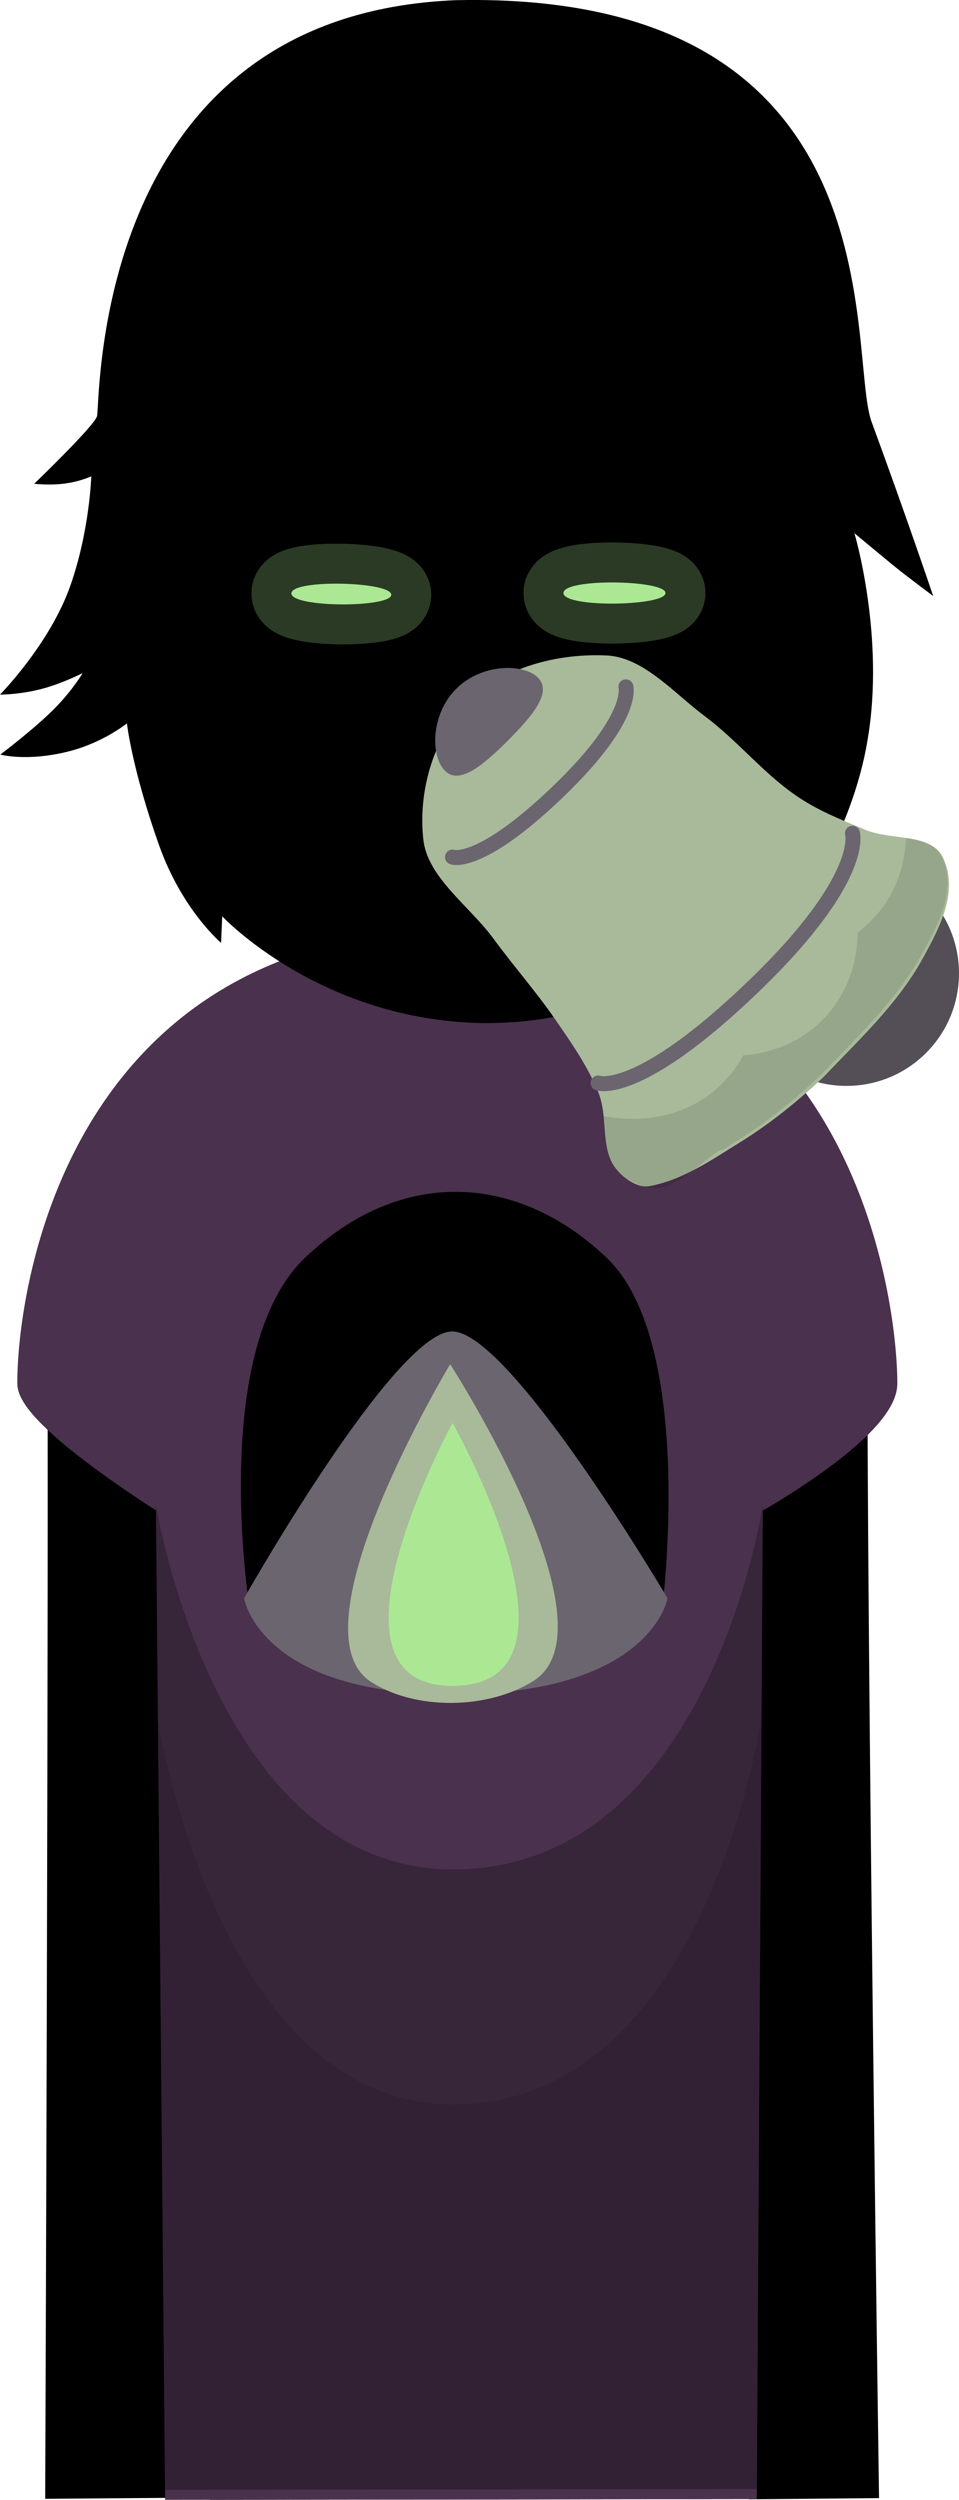 <svg version="1.1" xmlns="http://www.w3.org/2000/svg" xmlns:xlink="http://www.w3.org/1999/xlink" width="95.953" height="249.998" viewBox="0,0,95.953,249.998"><g transform="translate(-274.504,-55.502)"><g data-paper-data="{&quot;isPaintingLayer&quot;:true}" fill-rule="nonzero" stroke-linejoin="miter" stroke-miterlimit="10" stroke-dasharray="" stroke-dashoffset="0" style="mix-blend-mode: normal"><g stroke-linecap="butt"><path d="M280.03,304.392c0,0 0.365,-94.384 0.207,-118.012c-0.055,-8.153 8.187,-36.761 40.202,-36.921c31.602,-0.158 39.857,29.487 39.849,36.897c-0.056,34.06 1.154,117.986 1.154,117.986l-10.997,0.096l-0.159,-114.843c0,0 0.075,-3.099 -2.816,-3.154c-3.434,-0.065 -2.945,3.116 -2.945,3.116l0.205,114.87l-48.214,0.072l-0.305,-115.233c0,0 0.279,-2.919 -2.886,-2.934c-3.111,-0.015 -2.816,2.909 -2.816,2.909l0.353,115.067z" fill="#000000" stroke="#000000" stroke-width="2"/><path d="M277.237,193.88c-0.055,-8.153 4.187,-44.261 43.202,-44.421c39.015,-0.16 42.857,36.987 42.849,44.397c-0.008,4.658 -13.46,12.133 -13.46,12.133l-0.597,98.438l-57.214,0.072l-0.912,-98.509c0,0 -13.844,-8.61 -13.868,-12.11z" fill="#4a314d" stroke="#4a314d" stroke-width="2"/><g stroke="#4a314d" stroke-width="0"><path d="M299.423,215.958c0,0 -3.973,-25.565 5.6,-34.674c9.573,-9.109 21.288,-8.457 30.177,0c8.888,8.457 5.6,34.674 5.6,34.674c0,0 -1.159,7.604 -21.049,7.604c-19.252,0 -20.327,-7.604 -20.327,-7.604z" fill="#000000"/><path d="M298.923,215.345c0,0 15.088,-26.69 20.827,-26.69c5.808,0 21.549,26.69 21.549,26.69c0,0 -1.659,9.607 -21.549,9.607c-19.252,0 -20.827,-9.607 -20.827,-9.607z" fill="#6b6570"/><path d="M311.616,223.691c-8.093,-5.234 7.932,-31.759 7.932,-31.759c0,0 16.933,26.276 8.318,31.682c-4.609,2.892 -11.845,2.926 -16.25,0.077z" data-paper-data="{&quot;index&quot;:null}" fill="#a8ba9a"/><path d="M319.786,197.814c0,0 14.867,26.287 0,26.287c-14.389,0 0,-26.287 0,-26.287z" data-paper-data="{&quot;index&quot;:null}" fill="#ace894"/></g><path d="M319.939,242.459c25.57,-0.105 30.889,-36.471 30.889,-36.471l-0.597,98.438l-59.214,0.072l-0.912,-98.509c0,0 5.815,36.567 29.834,36.469z" fill-opacity="0.251" fill="#000000" stroke="#4a314d" stroke-width="0"/><path d="M319.939,265.959c25.57,-0.105 30.889,-39.471 30.889,-39.471l-0.597,77.938l-59.214,0.072l-0.912,-78.009c0,0 5.815,39.567 29.834,39.469z" fill-opacity="0.098" fill="#000000" stroke="#4a314d" stroke-width="0"/></g><path d="" fill="#a8ba9a" stroke="#4a314d" stroke-width="0" stroke-linecap="butt"/><path d="" fill="#a8ba9a" stroke="#4a314d" stroke-width="0" stroke-linecap="butt"/><path d="" fill-opacity="0.106" fill="#000000" stroke="none" stroke-width="0.601" stroke-linecap="butt"/><g><path d="M277.927,103.88c0,0 6.163,-5.922 6.292,-6.788c0.337,-2.271 -0.168,-40.173 35.968,-41.574c44.636,-0.914 39.015,35.349 41.531,42.19c3.45,9.381 6.157,17.4 6.157,17.4c0,0 -2.767,-2.054 -4.08,-3.134c-1.224,-1.008 -3.801,-3.146 -3.801,-3.146c0,0 3.091,10.348 1.311,20.695c-1.562,9.481 -7.298,17.225 -7.298,17.225l-1.155,-2.347c0,0 -1.023,2.198 -2.16,3.333c-1.137,1.135 -3.439,2.913 -3.439,2.913l-0.092,-3.704c0,0 -7.06,11.018 -24.351,10.872c-16.306,-0.255 -26.072,-10.675 -26.072,-10.675l-0.116,2.655c0,0 -3.895,-3.293 -6.181,-9.708c-2.725,-7.646 -3.239,-12.243 -3.239,-12.243c0,0 -2.339,1.899 -5.717,2.774c-4.233,1.097 -6.947,0.345 -6.947,0.345c0,0 3.608,-2.717 5.584,-4.77c1.76,-1.828 2.647,-3.377 2.647,-3.377c0,0 -2.108,1.085 -4.233,1.618c-2.217,0.556 -4.03,0.531 -4.03,0.531c0,0 4.975,-5.037 7.031,-10.874c1.941,-5.511 2.1,-10.957 2.1,-10.957c0,0 -1.362,0.662 -3.33,0.795c-1.248,0.085 -2.378,-0.049 -2.378,-0.049z" fill="#000000" stroke="none" stroke-width="1.5" stroke-linecap="butt"/><path d="M303.661,114.839c0.021,-1.435 10.008,-1.179 9.989,0.145c-0.019,1.306 -10.01,1.307 -9.989,-0.145z" fill="#ace894" stroke-opacity="0.251" stroke="#ace895" stroke-width="8" stroke-linecap="butt"/><path d="M330.882,114.808c0,-1.506 10.207,-1.312 10.207,0c0,1.315 -10.207,1.503 -10.207,0z" fill="#ace894" stroke-opacity="0.251" stroke="#ace895" stroke-width="8" stroke-linecap="butt"/><g><path d="M351.239,160.803c-4.396,-4.396 -4.396,-11.525 0,-15.921c4.396,-4.396 11.525,-4.396 15.921,0c4.396,4.396 4.396,11.525 0,15.921c-4.396,4.396 -11.525,4.396 -15.921,0z" fill="#544f57" stroke="none" stroke-width="0.5" stroke-linecap="butt"/><g><path d="M321.463,125.584c3.438,-3.336 8.868,-4.803 13.921,-4.522c3.618,0.292 6.604,3.797 9.658,6.078c3.191,2.385 5.746,5.565 8.906,7.781c2.237,1.602 4.703,2.541 7.133,3.564c2.578,1.085 6.707,0.32 7.814,2.88c1.555,3.36 -0.445,7.029 -2.045,9.949c-2.503,4.565 -6.39,8.154 -9.943,11.889c-2.594,2.454 -5.387,4.704 -8.433,6.583c-2.828,1.748 -5.659,3.733 -9.036,4.348c-1.218,0.211 -2.938,-1.004 -3.678,-2.302c-1.126,-2.163 -0.436,-4.742 -1.401,-7.116c-1.051,-2.587 -2.717,-4.977 -4.34,-7.319c-1.844,-2.678 -4.144,-5.299 -6.146,-8.029c-2.401,-3.278 -6.656,-6.143 -7.022,-9.991c-0.54,-5.081 1.221,-10.501 4.613,-13.793z" fill="#a8ba9a" stroke="none" stroke-width="0.601" stroke-linecap="round"/><path d="M359.797,138.832c0,0 1.379,4.46 -9.898,15.315c-11.589,11.155 -15.552,9.665 -15.552,9.665" fill="none" stroke="#6b6570" stroke-width="1.5" stroke-linecap="round"/><path d="M337.128,124.192c0,0 0.94,3.04 -6.747,10.438c-7.899,7.603 -10.6,6.587 -10.6,6.587" fill="none" stroke="#6b6570" stroke-width="1.5" stroke-linecap="round"/><path d="M368.787,141.258c1.492,3.297 -0.53,6.943 -2.148,9.846c-2.53,4.539 -6.413,8.131 -9.968,11.864c-2.592,2.455 -5.378,4.713 -8.409,6.607c-0.452,0.283 -0.905,0.572 -1.359,0.861c-0.817,-0.013 -3.477,2.894 -5.669,3.687c-2.001,0.724 -3.575,-0.663 -3.749,-0.58c-0.731,-0.425 -1.408,-1.091 -1.797,-1.784c-0.726,-1.421 -0.645,-3.036 -0.789,-4.649c4.404,0.85 8.823,-0.202 11.891,-3.271c0.841,-0.841 1.53,-1.783 2.071,-2.798c2.983,-0.221 5.773,-1.38 7.908,-3.515c2.34,-2.34 3.507,-5.464 3.553,-8.769c0.454,-0.338 0.888,-0.712 1.298,-1.121c2.241,-2.241 3.407,-5.203 3.541,-8.354c1.61,0.234 3.057,0.623 3.628,1.976z" fill-opacity="0.106" fill="#000000" stroke="none" stroke-width="0.601" stroke-linecap="butt"/><path d="M319.016,132.576c-1.429,-1.429 -1.444,-5.612 1.127,-8.183c2.571,-2.571 6.754,-2.556 8.183,-1.127c1.429,1.429 -0.438,3.73 -3.009,6.301c-2.571,2.571 -4.873,4.438 -6.301,3.009z" fill="#6b6570" stroke="none" stroke-width="0.5" stroke-linecap="butt"/></g></g></g></g></g></svg>